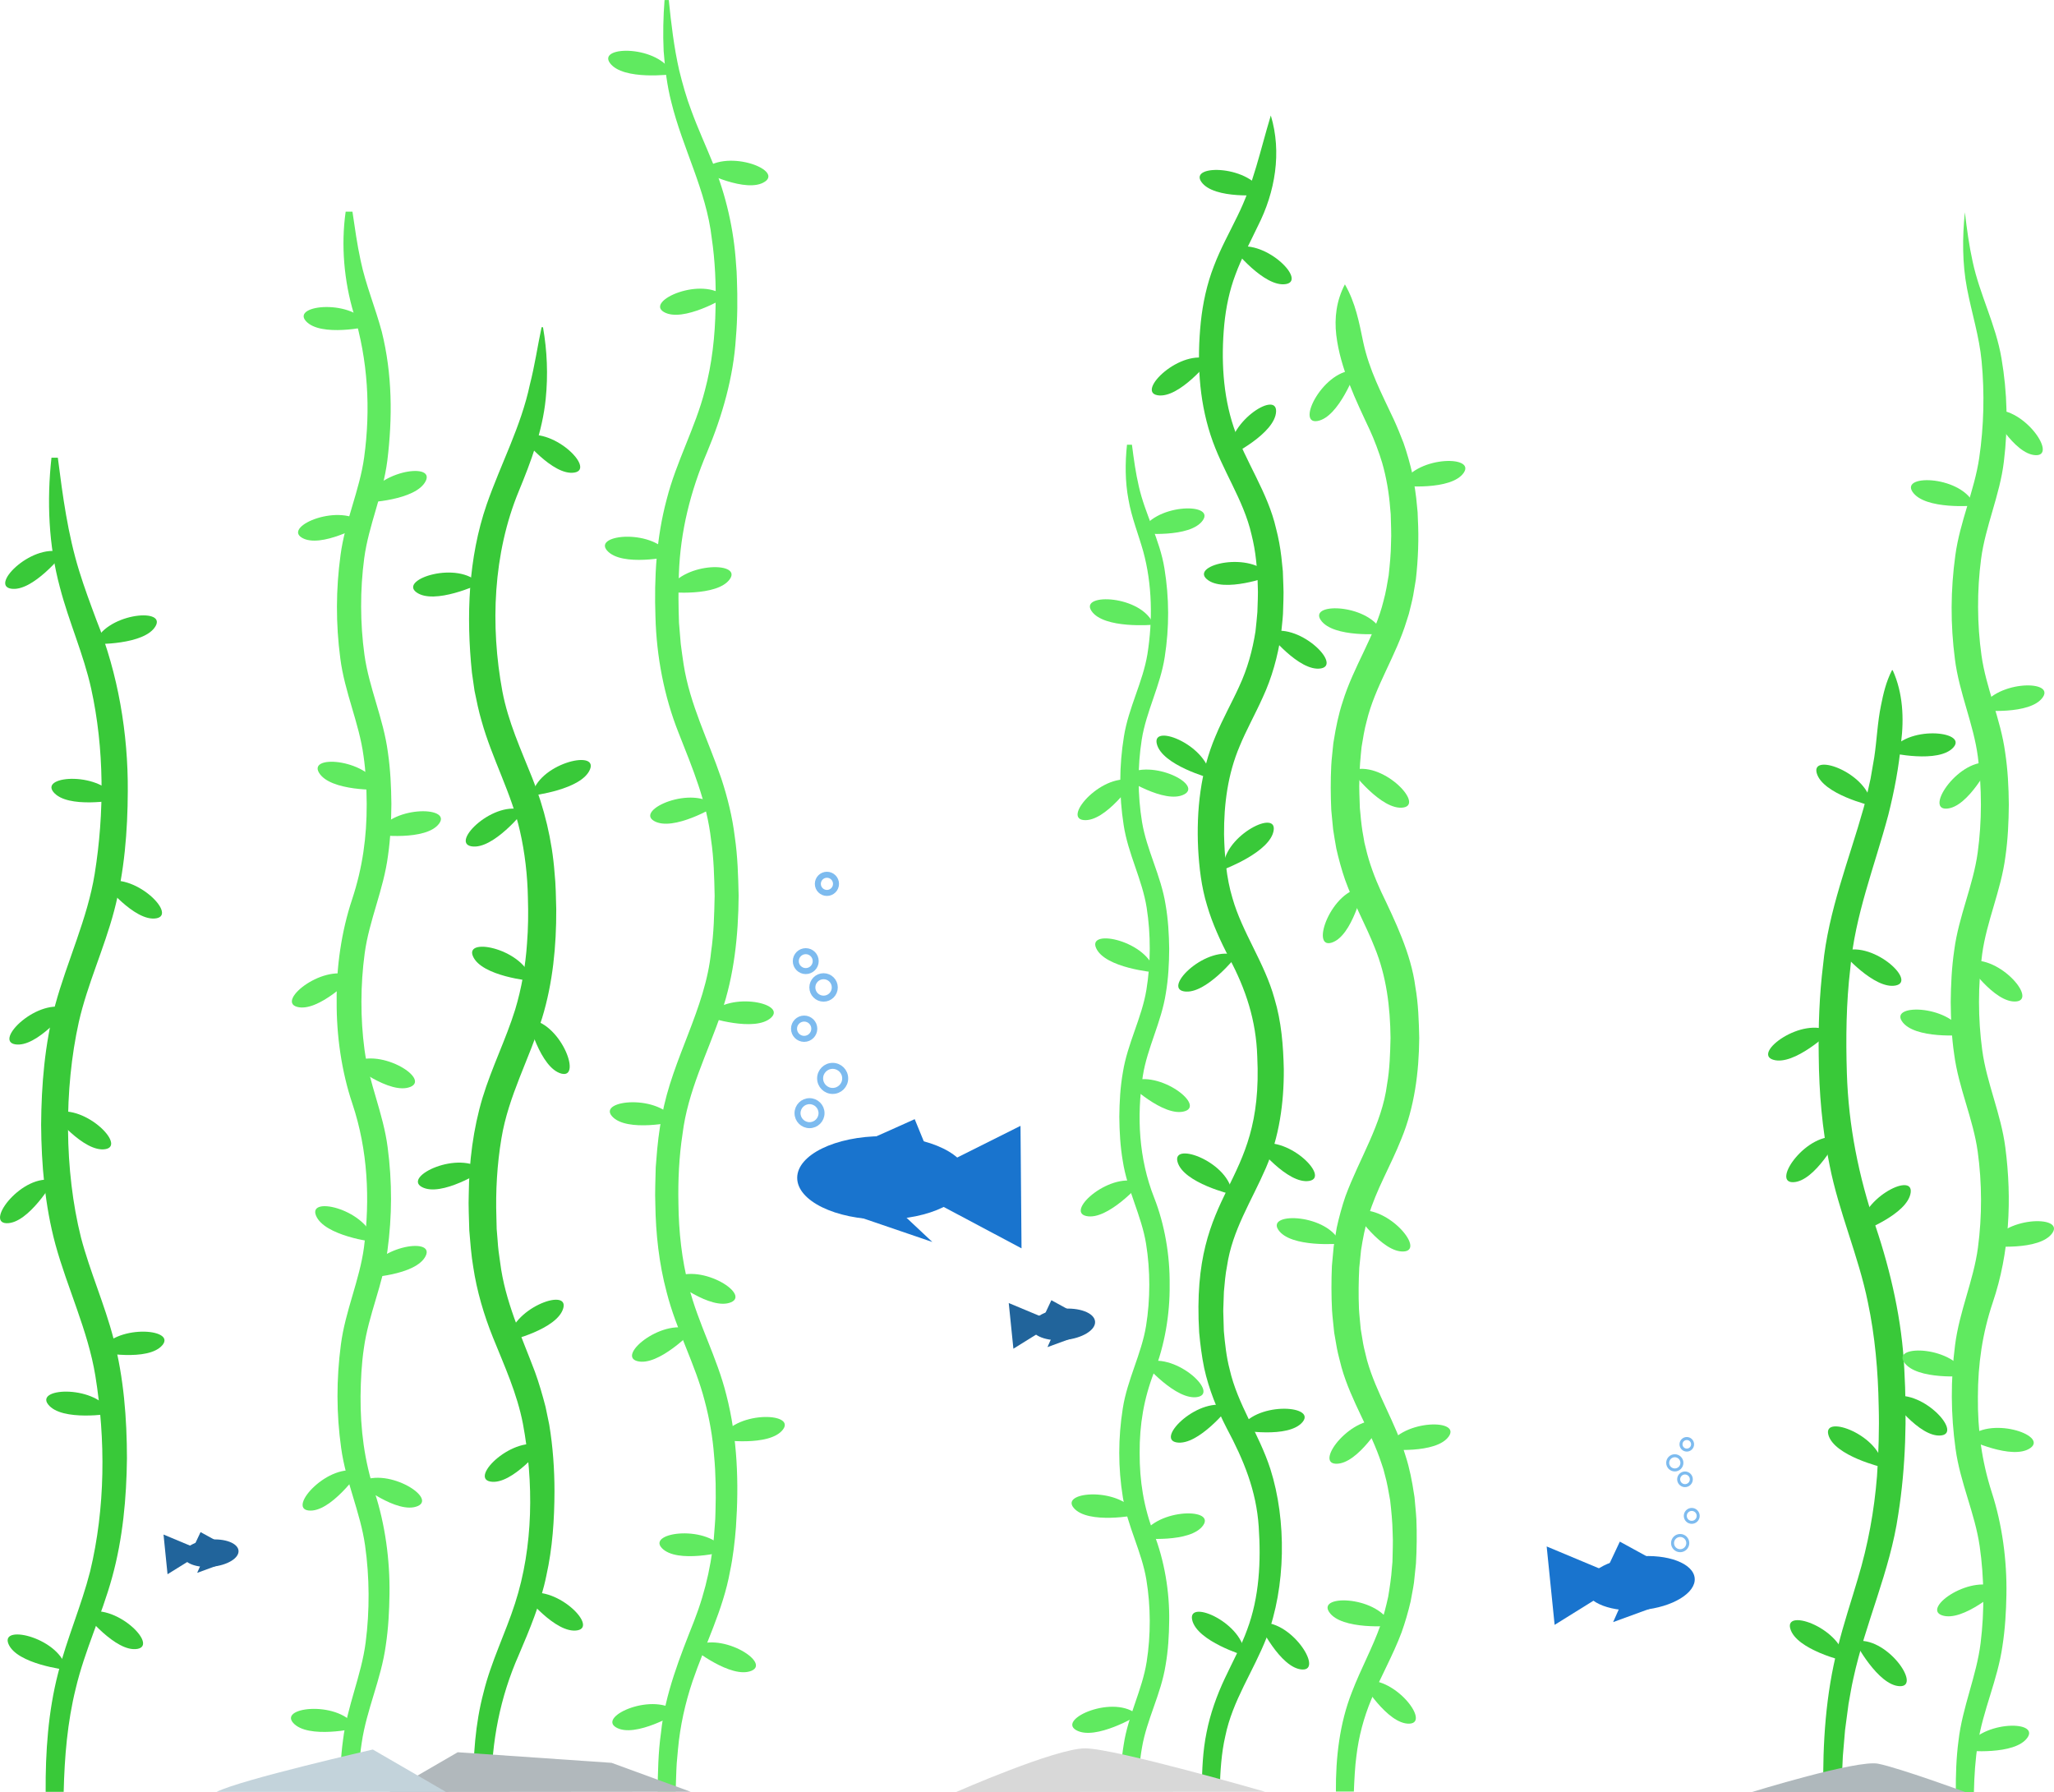 <?xml version="1.0" encoding="UTF-8"?><svg id="Calque_2" xmlns="http://www.w3.org/2000/svg" viewBox="0 0 684.71 597.44"><defs><style>.cls-1{fill:#d8d8d8;}.cls-2{stroke-width:2px;}.cls-2,.cls-3{fill:none;stroke:#7dbbef;stroke-miterlimit:10;}.cls-4{fill:#21649b;}.cls-5{fill:#39c939;}.cls-6{fill:#60ea60;}.cls-7{fill:#1974ce;}.cls-8{fill:#c3d3db;}.cls-9{fill:#afb8bc;}.cls-10{fill:#b1b8bc;}</style></defs><g id="Dockhost"><g id="Calque_4"><path class="cls-6" d="m113.35,597.13c0-5.68.21-11.4,1-17.13,1.36-11.18,6.13-21.55,7.54-32.52,1.37-10.58,1.31-21.76-.19-32.32-1.55-10.98-6.44-21.25-7.97-32.46-1.62-11.53-1.61-22.91-.1-34.45,1.44-11.2,6.25-21.54,7.71-32.5,2.04-16.02,1.3-32.38-3.87-47.83-3.61-10.73-5.32-22.72-5.24-34.09-.14-11.37,1.58-23.38,5.17-34.11,3.46-10.49,4.88-20.74,4.84-31.71-.05-5.42-.29-10.81-1.06-16.07-1.47-10.95-6.32-21.28-7.74-32.49-1.52-11.57-1.49-22.95.09-34.51,1.49-11.21,6.35-21.5,7.86-32.47,2.2-16.03,1.28-32.39-3.46-47.97-3.24-10.79-4.3-22.76-2.7-33.95,0,0,2.26,0,2.26,0,.82,5.53,1.57,10.98,2.72,16.26,1.67,8.07,4.92,15.72,7.07,23.79,3.5,14.09,3.6,28.66,1.83,43.01-1.43,11.2-6.24,21.54-7.7,32.5-1.4,10.5-1.37,21.67.08,32.16,1.52,10.96,6.34,21.27,7.81,32.48.85,5.78,1.11,11.55,1.17,17.27-.05,5.72-.3,11.49-1.14,17.27-1.45,11.21-6.28,21.53-7.76,32.49-1.42,10.49-1.46,21.64-.06,32.14,1.46,10.96,6.27,21.29,7.71,32.5,1.53,11.57,1.5,22.94-.07,34.5-1.49,11.21-6.34,21.51-7.85,32.48-.79,5.27-1.04,10.67-1.11,16.1-.06,10.98,1.27,21.33,4.68,31.84,3.52,10.73,5.13,22.65,4.97,33.98-.08,5.7-.37,11.43-1.24,17.16-1.52,11.2-6.42,21.46-8.02,32.45-.83,5.31-1.13,10.75-1.23,16.21,0,0-6,0-6,0h0Z"/><path class="cls-6" d="m373.51,596.29c.02-4.9.26-9.84,1.09-14.78,1.43-9.57,6.16-18.19,7.64-27.53,1.41-8.91,1.38-18.49-.09-27.38-1.54-9.35-6.32-17.9-7.84-27.49-1.61-9.92-1.59-19.73-.02-29.66,1.49-9.58,6.25-18.17,7.76-27.51,1.43-8.88,1.43-18.45,0-27.33-1.51-9.34-6.27-17.92-7.75-27.51-.86-4.96-1.12-9.92-1.17-14.83.05-4.91.31-9.88,1.19-14.83,1.52-9.59,6.31-18.15,7.84-27.49,1.46-8.9,1.49-18.47.09-27.38-1.47-9.34-6.21-17.95-7.67-27.53-1.54-9.89-1.51-19.68.09-29.55,1.52-9.58,6.31-18.13,7.84-27.49,1.77-11.23,1.61-23.18-1.4-34.18-1.6-5.71-3.92-11.38-4.93-17.31-1.14-6.01-1.13-12.27-.49-18.26,0,0,1.65,0,1.65,0,.61,4.73,1.24,9.4,2.3,13.9,2.1,9.32,7,17.73,8.54,27.37,1.6,9.84,1.63,19.63.09,29.49-1.46,9.56-6.19,18.18-7.66,27.52-1.41,8.94-1.38,18.52.09,27.45,1.54,9.35,6.32,17.91,7.84,27.49.87,4.94,1.15,9.89,1.22,14.8-.03,4.91-.28,9.86-1.12,14.81-1.46,9.58-6.19,18.19-7.67,27.53-2.07,13.58-1.34,27.6,3.74,40.53,3.56,9.03,5.31,19.39,5.2,29.15.11,9.76-1.64,20.11-5.2,29.15-3.42,8.81-4.85,17.48-4.8,26.86-.04,9.37,1.35,18.07,4.74,26.88,3.53,9.03,5.25,19.38,5.11,29.12-.06,4.91-.34,9.86-1.21,14.8-1.51,9.59-6.3,18.14-7.87,27.49-.8,4.47-1.08,9.08-1.16,13.72,0,0-6,0-6,0h0Z"/><path class="cls-6" d="m651.98,597.35c-.03-5.68.14-11.41.9-17.14,1.29-11.18,6.02-21.58,7.37-32.55,1.3-10.55,1.2-21.71-.31-32.22-1.58-10.97-6.51-21.22-8.04-32.45-1.61-11.6-1.67-22.98-.17-34.6,1.41-11.21,6.17-21.57,7.63-32.51,1.39-10.43,1.37-21.57-.08-31.99-1.51-10.94-6.37-21.24-7.85-32.48-.86-5.82-1.1-11.62-1.15-17.36.06-5.74.32-11.54,1.18-17.35,1.47-11.23,6.31-21.54,7.81-32.48,1.43-10.42,1.42-21.56.06-31.98-1.44-10.94-6.23-21.29-7.65-32.51-1.51-11.63-1.46-23.01.14-34.62,1.52-11.22,6.34-21.51,7.96-32.46,1.55-10.51,1.82-21.64.8-32.24-.74-8.1-3.32-16.16-4.87-24.28-1.59-8.33-1.57-17-.71-25.37.66,5.57,1.4,11.09,2.59,16.45,2.35,11.01,7.7,20.95,9.61,32.22,1.96,11.46,2.23,22.87.8,34.43-1.3,11.07-6.19,21.63-7.6,32.51-1.38,10.46-1.33,21.61.13,32.05,1.53,10.95,6.4,21.23,7.91,32.46.88,5.81,1.16,11.6,1.21,17.34-.05,5.74-.3,11.53-1.14,17.35-1.45,11.23-6.27,21.55-7.75,32.49-1.41,10.41-1.39,21.55.02,31.96,1.46,10.94,6.27,21.27,7.71,32.5,2.24,17.18,1.38,35.16-4.17,51.57-3.51,10.47-4.97,20.64-4.98,31.6-.1,10.95,1.25,21.21,4.61,31.72,3.5,10.75,5.1,22.76,4.9,34.11-.1,5.71-.43,11.46-1.33,17.2-1.59,11.21-6.52,21.44-8.19,32.43-.86,5.3-1.19,10.73-1.32,16.2,0,0-6,0-6,0h0Z"/><path class="cls-6" d="m219.22,597.18c.08-6.36.21-13.23,1.12-19.55,1.31-12.92,6.4-25.53,11.07-37.36,3.97-10.18,6.25-20.83,6.87-31.69.12-1.19.23-3.48.23-4.67.18-6.11.12-12.62-.47-18.72-.46-6.21-1.55-12.29-3.13-18.24-3.17-12.3-9.49-23.64-12.67-36.19-2.56-9.57-3.64-19.51-3.78-29.36-.18-4.04.07-8.21.13-12.27,0,0,.2-2.46.2-2.46.34-4.82.92-10.03,1.89-14.73,3.41-19,14.47-35.54,16.38-54.75.9-6.06,1.04-12.48,1.17-18.59-.13-6.1-.27-12.54-1.18-18.59-1.42-12.63-6.16-23.84-10.84-35.73-4.84-12.17-7.37-25.54-7.71-38.67-.46-13.13.32-26.41,3.75-39.18,3.19-12.55,9.54-23.87,12.7-36.18,2.4-8.91,3.44-18.33,3.58-27.59.2-7.71-.14-15.67-1.27-23.3-1.81-15.86-9.71-29.91-13.5-45.42-1.39-5.36-2.13-11.44-2.53-16.96-.27-5.66-.13-11.34.3-16.97,0,0,1.41,0,1.41,0,.8,7.85,1.73,15.78,3.48,23.46,1.13,4.55,2.4,9.11,4.05,13.43,2.19,6,4.82,11.68,7.23,17.63,4.33,10.55,6.96,22.13,7.67,33.57.13,1.26.27,3.64.28,4.9.24,6.41.22,13.2-.34,19.61-.78,13.02-4.59,26.19-9.59,38.09-5.56,13.06-8.91,26.42-9.41,40.56-.21,5.39-.16,11.02.04,16.38.12,1.37.46,5.51.58,6.96.24,2.19.66,4.68.96,6.88,2.1,13.4,8.18,25.16,12.58,38.08,2.06,6.27,3.68,12.8,4.47,19.36.96,6.39,1.15,13.22,1.29,19.66-.1,13.16-1.47,26.52-5.77,39.02-4.66,13.64-11.18,26.11-12.93,40.38-1.17,7.6-1.54,15.57-1.37,23.25.1,9.23,1.1,18.68,3.45,27.57,3.09,12.3,9.43,23.67,12.53,36.22,3.71,14.37,4.21,29.33,3.19,44.05-.33,4.41-1.01,10.27-1.97,14.67-2.27,12.79-8.4,24.66-12.49,36.66-2.47,7.35-4.16,14.96-4.86,22.69,0,0-.42,4.67-.42,4.67-.19,3.12-.23,6.27-.36,9.4,0,0-6,0-6,0h0Z"/><path class="cls-6" d="m445.33,597.18c-.08-11.24,1.2-22.69,5.36-33.2,3-7.83,6.85-14.68,9.55-22.38,1.01-2.99,1.86-6.31,2.52-9.33.49-2.92,1.06-6.65,1.24-9.65,0,0,.18-1.95.18-1.95.04-3.3.26-6.56.06-9.84-.05-3.52-.44-7.29-.83-10.73-.48-2.68-1.01-5.93-1.76-8.5,0,0-.48-1.86-.48-1.86,0,0-.61-1.83-.61-1.83-3.52-10.88-10.15-20.77-13.35-32.1-.51-2.07-1.13-4.24-1.53-6.3,0,0-.74-4.24-.74-4.24l-.18-1.06c-.22-2.45-.57-5-.72-7.44-.25-4.88-.25-9.97-.04-14.82.11-1.22.47-5.08.59-6.39.27-2.01.71-4.35,1.03-6.38.71-3.25,1.79-7.26,2.9-10.44,4.66-12.61,12.16-23.93,13.86-37.28.9-5.02,1.04-10.39,1.16-15.47-.1-10.26-1.36-20.61-5.29-30.17-2.83-7.21-7.14-14.93-9.86-22.55-1.1-3.14-2.21-7.21-2.93-10.45-.33-2.01-.78-4.37-1.06-6.39,0,0-.41-4.27-.41-4.27l-.2-2.13c-.23-4.85-.25-9.99-.01-14.85.1-2.1.41-4.3.59-6.39,0,0,.11-1.07.11-1.07l.18-1.06c.63-4.03,1.6-8.77,2.91-12.65,3.62-11.87,10.78-21.94,13.64-33.74.77-2.74,1.24-5.7,1.71-8.45.38-3.53.75-7.15.78-10.68.18-3.26-.04-6.53-.1-9.8,0,0-.18-1.93-.18-1.93-.36-4.96-1.28-10.35-2.67-15.15-.94-3.18-2.67-7.81-4.1-10.88-4.58-9.79-9.87-20.58-11.19-31.67-.67-5.68.01-11.48,2.87-16.92,3.56,6.21,4.73,12.6,6.13,19.35,1.98,9.22,6.07,16.96,10.14,25.64.97,2.09,2.43,5.62,3.27,7.86,1.17,3.31,2.19,7.02,2.97,10.38.6,3.21,1.28,7.31,1.52,10.61,0,0,.21,2.13.21,2.13,0,0,.08,2.12.08,2.12.36,6.65.1,13.53-.65,20.15,0,0-.17,1.06-.17,1.06l-.71,4.25c-.35,1.97-1.01,4.34-1.48,6.33,0,0-.66,2.07-.66,2.07-3.56,11.86-10.63,22.01-13.43,33.8-.69,2.46-1.25,5.89-1.66,8.45-.34,3.31-.72,7.29-.72,10.66-.17,3.22.08,6.54.15,9.77,0,0,.19,1.93.19,1.93.19,2.36.55,5.37,1.01,7.64,0,0,.32,1.89.32,1.89l.46,1.85c1.1,4.85,3.03,9.97,5.1,14.49,4.66,9.78,9.97,20.63,11.42,31.75.98,5.52,1.17,11.44,1.29,17.02-.09,11.41-1.58,23.06-5.97,33.67-3.6,9.07-8.3,16.74-11.01,25.88-1.1,3.64-1.85,7.47-2.42,11.23,0,0-.39,3.86-.39,3.86,0,0-.2,1.93-.2,1.93-.23,4.48-.29,9.22-.1,13.71.12,2.24.41,4.55.59,6.78.35,2.18.49,2.94.79,4.75.32,1.88.9,3.74,1.3,5.6,3.07,11.01,9.52,20.77,12.88,31.99,1.3,3.98,2.17,8.45,2.78,12.58,0,0,.17,1.06.17,1.06l.1,1.06.19,2.12c.11,1.41.29,2.83.34,4.23.2,4.71.13,10.03-.14,14.76,0,0-.22,2.11-.22,2.11l-.44,4.22c-.3,2.13-.76,4.2-1.12,6.31-.82,3.49-1.82,6.95-3.01,10.28-2.82,7.58-7.15,15.16-10.11,22.41-2.5,6.02-4.19,12.34-4.95,18.82-.47,3.19-.72,8.46-.85,11.84,0,0-6,0-6,0h0Z"/><path class="cls-5" d="m15.22,597.29c-.09-13.18.82-26.71,4.16-39.6,2.94-11.52,7.74-22.43,10.66-33.86,5.09-21.15,5.2-43.86,1.74-65.28-2.45-14.95-9.28-29.04-13.32-43.78-3.49-12.95-4.66-26.56-4.75-39.84.09-13.27,1.2-26.9,4.67-39.86,4-14.74,10.79-28.86,13.19-43.8,3.24-20.24,3.22-41.73-1.19-61.79-2.56-11.52-7.44-22.23-10.41-33.69-3.79-14-4.39-28.95-2.81-43.22,0,0,2.12,0,2.12,0,1.65,12.93,3.31,25.43,7.11,37.73,1.7,5.51,3.75,11.03,5.77,16.44,7.19,17.8,10.57,37.77,10.44,57-.05,13.26-1.12,26.89-4.55,39.86-3.33,12.62-8.91,24.45-11.78,37.1-4.97,22.41-4.85,49.5.72,71.79,3,11.4,7.88,22.28,10.88,33.8,3.39,12.95,4.43,26.56,4.45,39.81-.14,13.25-1.38,26.79-4.94,39.68-3.45,12.6-9.14,24.39-12.13,37.04-2.79,11.25-3.74,22.79-4.02,34.46,0,0-6,0-6,0h0Z"/><path class="cls-5" d="m157.8,596.12c-.1-10.6.6-21.42,3.38-31.91,2.5-10.25,7.34-19.87,10.5-29.71,6.16-19,6.27-40.39,2.65-59.86-1.96-10.15-6.12-19.19-10.01-28.84-3-7.44-5.38-15.5-6.57-23.51-.65-3.76-1-8.33-1.31-12.12-.08-3.8-.34-8.32-.18-12.09.11-10.82,1.48-21.78,4.6-32.17,3.08-10.1,7.8-19.49,10.87-29.36,2.15-7.14,3.45-14.59,3.95-22.04.4-4.95.46-10.18.3-15.17-.13-7.41-1-15.14-2.66-22.35-2.83-12.61-9.32-24.13-12.8-36.72-.93-3.1-1.69-6.82-2.33-9.98-.31-2.09-.6-4.15-.87-6.06-1.93-18.72-1.26-38.19,4.93-56.12,4.74-13.59,11.42-25.92,14.39-39.94,1.62-6.3,2.54-12.7,3.9-19.1,0,0,.47,0,.47,0,1.39,7.9,1.72,15.95.9,23.95-1.08,10.71-4.92,20.88-8.96,30.68-8.61,20.82-9.55,44.85-5.47,66.8,1.94,10.14,6.09,19.16,9.95,28.82,4.01,9.97,6.65,20.88,7.44,31.66.4,3.59.47,8.5.56,12.11.05,12.18-1.13,24.51-4.7,36.21-4.29,13.69-11.27,26.09-13.58,40.2-1.45,8.65-1.96,17.59-1.67,26.36,0,0,.09,3.8.09,3.8l.31,3.76c.13,2.36.49,5.15.86,7.47,1.61,12.82,7,24.23,11.57,36.35,1.37,3.74,2.55,7.85,3.55,11.7,0,0,.83,4,.83,4l.41,2c1.21,7.22,1.74,14.84,1.74,22.15-.02,9.37-.65,18.89-2.7,28.09-1.84,9.13-5.62,18.08-9.2,26.48-6.26,14.12-9.08,28.93-9.17,44.45,0,0-6,0-6,0h0Z"/><path class="cls-5" d="m400.63,596.12c.08-6.21.31-12.49,1.6-18.72,1.23-6.21,3.41-12.29,6.06-17.91,2.64-5.63,5.49-10.83,7.45-16.25,4.07-10.87,4.64-22.77,3.86-34.29-.78-12.01-4.99-22.26-10.69-32.9-3.16-6.13-5.97-13.02-7.49-20.02-.77-3.69-1.33-8.05-1.67-11.83-2.95-49.4,21.58-47.44,19.36-92.06-.38-11.9-3.75-22.33-9.41-32.88-2.74-5.39-5.53-11.25-7.33-17.47-1.9-6.21-2.62-12.63-2.97-18.93-.6-12.68.77-25.75,5.81-37.5,2.45-5.91,5.49-11.25,7.87-16.52,2.76-5.9,4.43-12.01,5.44-18.37.19-2.01.5-4.41.63-6.44.06-2.19.29-6.46.13-8.71,0,0-.14-4.36-.14-4.36l-.43-4.29c-.3-2.82-.81-5.68-1.5-8.42-2.65-11.72-9.88-21.53-13.67-33.24-3.96-12.18-4.53-25-3.25-37.64.66-6.28,2.02-12.64,4.34-18.61,2.26-6,5.33-11.44,7.87-16.73,5.43-10.9,7.55-21.76,11.13-33.54,3.72,12.27,1.45,25.54-4.29,36.8-2.66,5.64-5.52,10.82-7.48,16.2-2.03,5.36-3.18,10.96-3.75,16.72-1.07,11.37-.49,23.37,3.16,34.23,3.83,11.3,11.37,21.68,14.12,33.78.8,3.05,1.4,6.33,1.76,9.44,0,0,.49,4.75.49,4.75l.17,4.73c.17,2.59-.05,6.8-.12,9.45-.13,2.23-.47,4.86-.68,7.12-1.07,7.11-3.04,14.25-6.05,20.72-2.6,5.78-5.55,11.01-7.72,16.31-3.95,9.28-5.26,19.35-5.2,29.38.16,7.11.76,14.52,2.8,21.24,3.26,11.51,10.71,21.55,14,33.48,2.33,7.72,2.95,15.74,3.12,23.65.06,11.13-1.52,22.47-5.94,32.76-4.88,11.27-11.23,20.77-12.99,32.79-.54,2.65-.8,5.84-1.04,8.56,0,0-.15,4.36-.15,4.36-.02.73-.07,1.45-.06,2.18.07,2.56.13,4.27.19,6.54.35,3.98.88,8.86,1.93,12.74,2.64,11.72,9.82,21.58,13.59,33.28,5.45,17.14,5.14,39.26-1.22,56.06-4.49,11.47-11.4,21.06-13.82,33-1.31,5.64-1.64,11.52-1.85,17.4,0,0-6,0-6,0h0Z"/><path class="cls-5" d="m607.8,597.18c-.22-16.11.79-32.4,4.84-48.06,1.92-7.88,4.51-15.47,6.7-22.97,3.38-11.21,5.45-22.53,6.37-34.14.51-7.66.79-15.67.56-23.32-.2-11.55-1.22-23.3-3.6-34.56-3.11-15.45-9.71-30.08-12.78-45.79-2.48-11.95-3.5-24.17-3.61-36.32-.16-10.01.21-20.34,1.44-30.28,1.73-18,8.7-35.24,13.5-52.32.89-3.06,1.63-6.74,2.34-9.85.61-3.57.73-4.2,1.23-7.12.87-5.74,1.06-11.63,2.25-17.33.78-3.87,1.65-7.77,3.66-11.72,0,0,.24,0,.24,0,3.43,7.6,3.81,16.04,2.79,24.18-.71,8.07-2.26,16.14-4.24,24.01-4.6,17.26-11.15,33.49-12.69,51.24-1.37,11.46-1.5,23.36-1.14,34.89.54,17.6,3.93,34.42,9.6,51.14,5.09,15.14,8.8,31.5,9.55,47.58.88,16.07.5,32.48-2.02,48.39-2.71,18.84-10.99,36.27-14.96,54.64-.71,3.08-1.08,5.74-1.62,8.56-.4,2.86-.76,5.81-1.15,8.66-.27,3.2-.5,5.86-.74,8.74-.23,3.9-.32,7.82-.5,11.73,0,0-6,0-6,0h0Z"/><ellipse class="cls-7" cx="294.22" cy="392.62" rx="28.47" ry="13.89"/><polyline class="cls-7" points="310.69 390.05 340.19 375.29 340.53 416.12 308.28 398.97"/><path class="cls-7" d="m283.98,382.24c1.18-.24,20.94-9.18,20.94-9.18l5.88,14.35"/><polyline class="cls-7" points="272.92 401.06 310.8 414 299.51 403.41"/><circle class="cls-2" cx="269.86" cy="371.06" r="4"/><circle class="cls-2" cx="277.57" cy="359.47" r="4.18"/><circle class="cls-2" cx="268.07" cy="342.91" r="3.38"/><circle class="cls-2" cx="274.54" cy="329.15" r="3.74"/><circle class="cls-2" cx="268.6" cy="320.38" r="3.32"/><circle class="cls-2" cx="275.66" cy="294.62" r="3.03"/><polyline class="cls-10" points="129.73 597.35 152.58 584.09 203.88 587.62 230.23 597.26"/><path class="cls-8" d="m148.66,597.31l-24.38-14.13s-44.12,10.06-52.06,14.12"/><path class="cls-1" d="m318.66,597.38s33.18-14.59,43.06-14.59,60,14.47,60,14.47"/><path class="cls-9" d="m583.74,597.44s35.29-10.94,42.35-9.53,29.29,9.53,29.29,9.53"/><ellipse class="cls-7" cx="546.66" cy="527.79" rx="18.32" ry="8.94" transform="translate(-46.55 52.92) rotate(-5.32)"/><polyline class="cls-7" points="536.26 530.42 518.24 541.63 515.59 515.49 537.27 524.56"/><circle class="cls-3" cx="560.09" cy="514.37" r="2.54"/><circle class="cls-3" cx="563.95" cy="505.3" r="2.15"/><circle class="cls-3" cx="558.3" cy="487.62" r="2.37"/><circle class="cls-3" cx="561.7" cy="493.11" r="2.11"/><circle class="cls-3" cx="562.3" cy="481.44" r="1.93"/><path class="cls-6" d="m226.04,570.88s-14.29,8.65-20.65,4.94,12.88-12.18,20.65-4.94Z"/><path class="cls-6" d="m220.61,516.01c-5.03-5.36,15.82-8,21.2,1.15,0,0-16.17,4.21-21.2-1.15"/><path class="cls-6" d="m212.42,453.71c-7.1-1.92,9.25-15.12,18.64-10.17,0,0-11.54,12.08-18.64,10.17"/><path class="cls-6" d="m204.01,372.08c-4.87-5.51,16.06-7.51,21.15,1.8,0,0-16.29,3.72-21.15-1.8"/><path class="cls-6" d="m218.01,273.65c-6.35-3.71,12.88-12.18,20.65-4.94,0,0-14.29,8.65-20.65,4.94"/><path class="cls-6" d="m202.36,183.51c-4.82-5.56,16.12-7.37,21.14,1.99,0,0-16.32,3.57-21.14-1.99"/><path class="cls-6" d="m221.3,104c-6.35-3.71,12.88-12.18,20.65-4.94,0,0-14.29,8.65-20.65,4.94"/><path class="cls-6" d="m203.33,21.02c-4.35-5.93,16.67-6.02,20.9,3.71,0,0-16.56,2.22-20.9-3.71"/><path class="cls-6" d="m250.51,556.93c6.78-2.84-11.18-13.76-19.82-7.6,0,0,13.04,10.44,19.82,7.6"/><path class="cls-6" d="m261.01,476.51c4.43-5.87-16.58-6.26-20.95,3.41,0,0,16.52,2.46,20.95-3.41"/><path class="cls-6" d="m243.68,434.1c6.78-2.84-11.18-13.76-19.82-7.6,0,0,13.04,10.44,19.82,7.6"/><path class="cls-6" d="m257.08,339.2c5.36-5.03-15.28-8.99-21.23-.2,0,0,15.87,5.23,21.23.2"/><path class="cls-6" d="m243.33,192.99c4.16-6.06-16.85-5.51-20.78,4.35,0,0,16.62,1.72,20.78-4.35"/><path class="cls-6" d="m255.01,60.54c6.08-4.13-13.69-11.26-20.94-3.51,0,0,14.86,7.64,20.94,3.51"/><path class="cls-6" d="m97.72,574.29c-4.87-5.51,16.06-7.51,21.15,1.8,0,0-16.29,3.72-21.15-1.8"/><path class="cls-6" d="m102.89,503.51c-7.31-.8,6.82-16.36,16.85-12.91,0,0-9.54,13.71-16.85,12.91"/><path class="cls-6" d="m105.32,405.15c-2.71-6.84,17.65-1.62,19.29,8.86,0,0-16.58-2.02-19.29-8.86"/><path class="cls-6" d="m99.02,335.62c-7.09-1.97,9.37-15.05,18.72-10.02,0,0-11.63,11.99-18.72,10.02"/><path class="cls-6" d="m106.33,257.56c-3.76-6.32,17.17-4.4,20.45,5.7,0,0-16.69.63-20.45-5.7"/><path class="cls-6" d="m100.59,179.21c-6.28-3.83,13.12-11.92,20.74-4.54,0,0-14.46,8.37-20.74,4.54"/><path class="cls-6" d="m101.95,107c-4.87-5.51,16.06-7.51,21.15,1.8,0,0-16.29,3.72-21.15-1.8"/><path class="cls-6" d="m139.21,502.05c6.78-2.84-11.18-13.76-19.82-7.6,0,0,13.04,10.44,19.82,7.6"/><path class="cls-6" d="m141.9,418.66c3.26-6.59-17.46-3.06-19.95,7.26,0,0,16.69-.67,19.95-7.26"/><path class="cls-6" d="m136.85,362.28c6.78-2.84-11.18-13.76-19.82-7.6,0,0,13.04,10.44,19.82,7.6"/><path class="cls-6" d="m146.41,274.5c4.33-5.95-16.69-5.97-20.89,3.78,0,0,16.56,2.17,20.89-3.78"/><path class="cls-6" d="m141.91,160.35c3.28-6.58-17.45-3.13-19.98,7.18,0,0,16.7-.6,19.98-7.18"/><path class="cls-6" d="m379.36,571.76s-14.29,8.65-20.65,4.94,12.88-12.18,20.65-4.94Z"/><path class="cls-6" d="m378.99,505.01s-16.39,3.25-21.09-2.4,16.26-7.05,21.09,2.4Z"/><path class="cls-6" d="m380.28,394.42s-11.03,12.55-18.2,10.92c-7.17-1.62,8.62-15.49,18.2-10.92Z"/><path class="cls-6" d="m384.99,324.14s-16.65-1.4-19.61-8.14c-2.96-6.73,17.58-2.28,19.61,8.14Z"/><path class="cls-6" d="m377.98,260.29s-9.41,13.8-16.73,13.07,6.66-16.43,16.73-13.07Z"/><path class="cls-6" d="m384.57,208.24s-16.64,1.52-20.73-4.6c-4.09-6.11,16.91-5.31,20.73,4.6Z"/><path class="cls-6" d="m400.99,173.41c4.16-6.06-16.85-5.51-20.78,4.35,0,0,16.62,1.72,20.78-4.35"/><path class="cls-6" d="m394.99,370.4c7.01-2.21-9.88-14.72-19.05-9.38,0,0,12.03,11.59,19.05,9.38"/><path class="cls-6" d="m399.35,465.64c7.2-1.51-8.38-15.62-18.03-11.21,0,0,10.83,12.72,18.03,11.21"/><path class="cls-6" d="m401.11,508.41c4.16-6.06-16.85-5.51-20.78,4.35,0,0,16.62,1.72,20.78-4.35"/><path class="cls-6" d="m394.79,264.78c6.49-3.46-12.4-12.67-20.44-5.74,0,0,13.95,9.19,20.44,5.74"/><path class="cls-5" d="m3.64,196.22c-7.25-1.24,7.79-15.92,17.6-11.87,0,0-10.35,13.11-17.6,11.87"/><path class="cls-5" d="m17.81,264.02c-4.65-5.69,16.33-6.9,21.07,2.6,0,0-16.42,3.1-21.07-2.6"/><path class="cls-5" d="m5.04,348.11c-7.25-1.24,7.79-15.92,17.6-11.87,0,0-10.35,13.11-17.6,11.87"/><path class="cls-5" d="m2.18,407.74c-7.35-.2,5.45-16.87,15.74-14.25,0,0-8.38,14.45-15.74,14.25"/><path class="cls-5" d="m16.05,468.16c-4.53-5.79,16.47-6.55,21.01,3.04,0,0-16.48,2.75-21.01-3.04"/><path class="cls-5" d="m2.8,547.94c-2.76-6.82,17.64-1.77,19.36,8.7,0,0-16.6-1.89-19.36-8.7"/><path class="cls-5" d="m45.79,549.64c7.25-1.24-7.79-15.92-17.6-11.87,0,0,10.35,13.11,17.6,11.87"/><path class="cls-5" d="m54.15,448.37c4.72-5.64-16.25-7.08-21.1,2.36,0,0,16.38,3.28,21.1-2.36"/><path class="cls-5" d="m35.15,383.05c7.25-1.24-7.79-15.92-17.6-11.87,0,0,10.35,13.11,17.6,11.87"/><path class="cls-5" d="m52.1,306.11c7.25-1.24-7.79-15.92-17.6-11.87,0,0,10.35,13.11,17.6,11.87"/><path class="cls-5" d="m51.86,208.71c3.67-6.38-17.23-4.15-20.37,5.99,0,0,16.7.39,20.37-5.99"/><path class="cls-5" d="m192.45,543.46c7.25-1.24-7.79-15.92-17.6-11.87,0,0,10.35,13.11,17.6,11.87"/><path class="cls-5" d="m187.78,436.04c1.94-7.09-17.72.32-18.2,10.93,0,0,16.26-3.83,18.2-10.93"/><path class="cls-5" d="m187.15,357.88c7.12,1.85-.54-17.72-11.15-18.07,0,0,4.03,16.21,11.15,18.07"/><path class="cls-5" d="m196.69,256.44c2.75-6.82-17.64-1.72-19.34,8.76,0,0,16.59-1.93,19.34-8.76"/><path class="cls-5" d="m191.51,157.52c7.25-1.24-7.79-15.92-17.6-11.87,0,0,10.35,13.11,17.6,11.87"/><path class="cls-5" d="m138.8,197.43c-5.93-4.35,14.08-10.77,21.05-2.77,0,0-15.11,7.12-21.05,2.77"/><path class="cls-5" d="m157.16,282.11c-7.25-1.24,7.79-15.92,17.6-11.87,0,0-10.35,13.11-17.6,11.87"/><path class="cls-5" d="m157.66,318.76c-2.93-6.75,17.59-2.18,19.56,8.24,0,0-16.64-1.5-19.56-8.24"/><path class="cls-5" d="m140.62,395.67c-6.46-3.52,12.53-12.54,20.5-5.53,0,0-14.04,9.05-20.5,5.53"/><path class="cls-5" d="m163.51,493.87c-7.25-1.24,7.79-15.92,17.6-11.87,0,0-10.35,13.11-17.6,11.87"/><path class="cls-5" d="m400.45,60.59c-4.17-6.06,16.84-5.53,20.79,4.32,0,0-16.62,1.74-20.79-4.32"/><path class="cls-5" d="m385.86,131.75c-7.25-1.24,7.79-15.92,17.6-11.87,0,0-10.35,13.11-17.6,11.87"/><path class="cls-5" d="m402.28,193.05c-5.55-4.83,14.93-9.55,21.21-.99,0,0-15.66,5.82-21.21.99"/><path class="cls-5" d="m394.69,330.46c-7.25-1.24,7.79-15.92,17.6-11.87,0,0-10.35,13.11-17.6,11.87"/><path class="cls-5" d="m385.62,247.93c-1.72-7.15,17.7.88,17.85,11.49,0,0-16.13-4.34-17.85-11.49"/><path class="cls-5" d="m392.53,387.29c-1.95-7.09,17.72.29,18.22,10.89,0,0-16.27-3.8-18.22-10.89"/><path class="cls-5" d="m392.22,480.81c-7.25-1.24,7.79-15.92,17.6-11.87,0,0-10.35,13.11-17.6,11.87"/><path class="cls-5" d="m397.4,539.91c-1.52-7.2,17.67,1.38,17.52,11.99,0,0-16-4.79-17.52-11.99"/><path class="cls-5" d="m434.08,556.51c7.34.4-4.05-17.26-14.52-15.49,0,0,7.18,15.09,14.52,15.49"/><path class="cls-5" d="m434.26,473.96c4.62-5.72-16.37-6.81-21.06,2.71,0,0,16.43,3.01,21.06-2.71"/><path class="cls-5" d="m436.45,393.64c7.25-1.24-7.79-15.92-17.6-11.87,0,0,10.35,13.11,17.6,11.87"/><path class="cls-5" d="m424.59,276.75c1.05-7.28-17.55,2.5-16.72,13.08,0,0,15.67-5.8,16.72-13.08"/><path class="cls-5" d="m440.33,222.81c7.25-1.24-7.79-15.92-17.6-11.87,0,0,10.35,13.11,17.6,11.87"/><path class="cls-5" d="m425.39,137.18c.31-7.35-17.2,4.28-15.3,14.72,0,0,14.99-7.37,15.3-14.72"/><path class="cls-5" d="m428.68,94.69c7.25-1.24-7.79-15.92-17.6-11.87,0,0,10.35,13.11,17.6,11.87"/><polyline class="cls-7" points="553.51 521.29 539.98 513.88 535.27 523.88"/><polyline class="cls-7" points="557.74 533.41 537.74 540.71 541.51 532.24"/><ellipse class="cls-4" cx="70.24" cy="517.75" rx="9.28" ry="4.53" transform="translate(-47.67 8.73) rotate(-5.32)"/><polyline class="cls-4" points="64.98 519.08 55.85 524.75 54.51 511.52 65.49 516.11"/><polyline class="cls-4" points="73.71 514.46 66.86 510.71 64.47 515.77"/><polyline class="cls-4" points="75.85 520.59 65.73 524.29 67.63 520"/><ellipse class="cls-4" cx="354.38" cy="441.51" rx="10.68" ry="5.21" transform="translate(-39.38 34.73) rotate(-5.32)"/><polyline class="cls-4" points="348.32 443.05 337.82 449.58 336.27 434.35 348.9 439.63"/><polyline class="cls-4" points="358.37 437.73 350.48 433.41 347.74 439.24"/><polyline class="cls-4" points="360.83 444.79 349.18 449.04 351.37 444.11"/><path class="cls-6" d="m463.8,541.95s-16.64,1.52-20.73-4.6c-4.09-6.11,16.91-5.31,20.73,4.6Z"/><path class="cls-6" d="m461.13,473.71s-8.43,14.43-15.78,14.21c-7.35-.22,5.5-16.85,15.78-14.21Z"/><path class="cls-6" d="m446.86,414.54s-16.64,1.52-20.73-4.6,16.91-5.31,20.73,4.6Z"/><path class="cls-6" d="m454.43,295.87s-3.56,16.32-10.62,18.38c-7.06,2.06.02-17.73,10.62-18.38Z"/><path class="cls-6" d="m460.98,211.25s-16.64,1.52-20.73-4.6c-4.09-6.11,16.91-5.31,20.73,4.6Z"/><path class="cls-6" d="m452,123.48s-5.63,15.73-12.9,16.87c-7.27,1.14,2.31-17.58,12.9-16.87Z"/><path class="cls-6" d="m487.94,157.59c4.16-6.06-16.85-5.51-20.78,4.35,0,0,16.62,1.72,20.78-4.35"/><path class="cls-6" d="m467.78,269.18c7.28-1.07-7.41-16.1-17.31-12.28,0,0,10.04,13.35,17.31,12.28"/><path class="cls-6" d="m468.08,417.15c7.33-.65-6.48-16.5-16.58-13.26,0,0,9.26,13.91,16.58,13.26"/><path class="cls-6" d="m482.99,478.76c4.16-6.06-16.85-5.51-20.78,4.35,0,0,16.62,1.72,20.78-4.35"/><path class="cls-6" d="m469.83,574.56c7.35-.28-5.64-16.81-15.9-14.07,0,0,8.55,14.35,15.9,14.07"/><path class="cls-6" d="m675.88,579.18c4.16-6.06-16.85-5.51-20.78,4.35,0,0,16.62,1.72,20.78-4.35"/><path class="cls-6" d="m676.86,482.66c5.98-4.28-13.96-10.92-21.02-2.99,0,0,15.04,7.27,21.02,2.99"/><path class="cls-6" d="m684.17,411c4.16-6.06-16.85-5.51-20.78,4.35,0,0,16.62,1.72,20.78-4.35"/><path class="cls-6" d="m672.12,333.82c7.32-.68-6.55-16.47-16.64-13.18,0,0,9.32,13.86,16.64,13.18"/><path class="cls-6" d="m680.99,232.41c4.16-6.06-16.85-5.51-20.78,4.35,0,0,16.62,1.72,20.78-4.35"/><path class="cls-6" d="m678.72,151.73c7.35.1-4.77-17.07-15.15-14.87,0,0,7.8,14.77,15.15,14.87"/><path class="cls-6" d="m658.27,168.54s-16.64,1.52-20.73-4.6c-4.09-6.11,16.91-5.31,20.73,4.6Z"/><path class="cls-6" d="m663.6,254.29s-7.41,14.97-14.76,15.26,4.33-17.19,14.76-15.26Z"/><path class="cls-6" d="m654.74,345.01s-16.64,1.52-20.73-4.6c-4.09-6.11,16.91-5.31,20.73,4.6Z"/><path class="cls-6" d="m655.45,458.66s-16.64,1.52-20.73-4.6c-4.09-6.11,16.91-5.31,20.73,4.6Z"/><path class="cls-6" d="m666.69,529.65s-12.38,11.21-19.33,8.79c-6.94-2.43,10.32-14.41,19.33-8.79Z"/><path class="cls-5" d="m651.2,249.11c4.87-5.51-16.06-7.51-21.15,1.8,0,0,16.29,3.72,21.15-1.8"/><path class="cls-5" d="m632,328.49c7.19-1.53-8.43-15.59-18.07-11.15,0,0,10.87,12.68,18.07,11.15"/><path class="cls-5" d="m636.93,397.57c1.05-7.28-17.55,2.5-16.72,13.08,0,0,15.67-5.8,16.72-13.08"/><path class="cls-5" d="m633.37,562.07c7.35.13-4.69-17.1-15.08-14.94,0,0,7.72,14.81,15.08,14.94"/><path class="cls-5" d="m647.13,478.48c7.3-.91-7.05-16.26-17.03-12.67,0,0,9.74,13.58,17.03,12.67"/><path class="cls-5" d="m605.61,257.69c-1.95-7.09,17.72.29,18.22,10.89,0,0-16.27-3.8-18.22-10.89"/><path class="cls-5" d="m591.06,353.24c-7.01-2.22,9.9-14.71,19.06-9.35,0,0-12.05,11.57-19.06,9.35"/><path class="cls-5" d="m597.71,394.07c-7.35.12,4.72-17.09,15.1-14.92,0,0-7.75,14.8-15.1,14.92"/><path class="cls-5" d="m609.49,478.27c-1.95-7.09,17.72.29,18.22,10.89,0,0-16.27-3.8-18.22-10.89"/><path class="cls-5" d="m596.79,542.86c-1.95-7.09,17.72.29,18.22,10.89,0,0-16.27-3.8-18.22-10.89"/></g></g></svg>